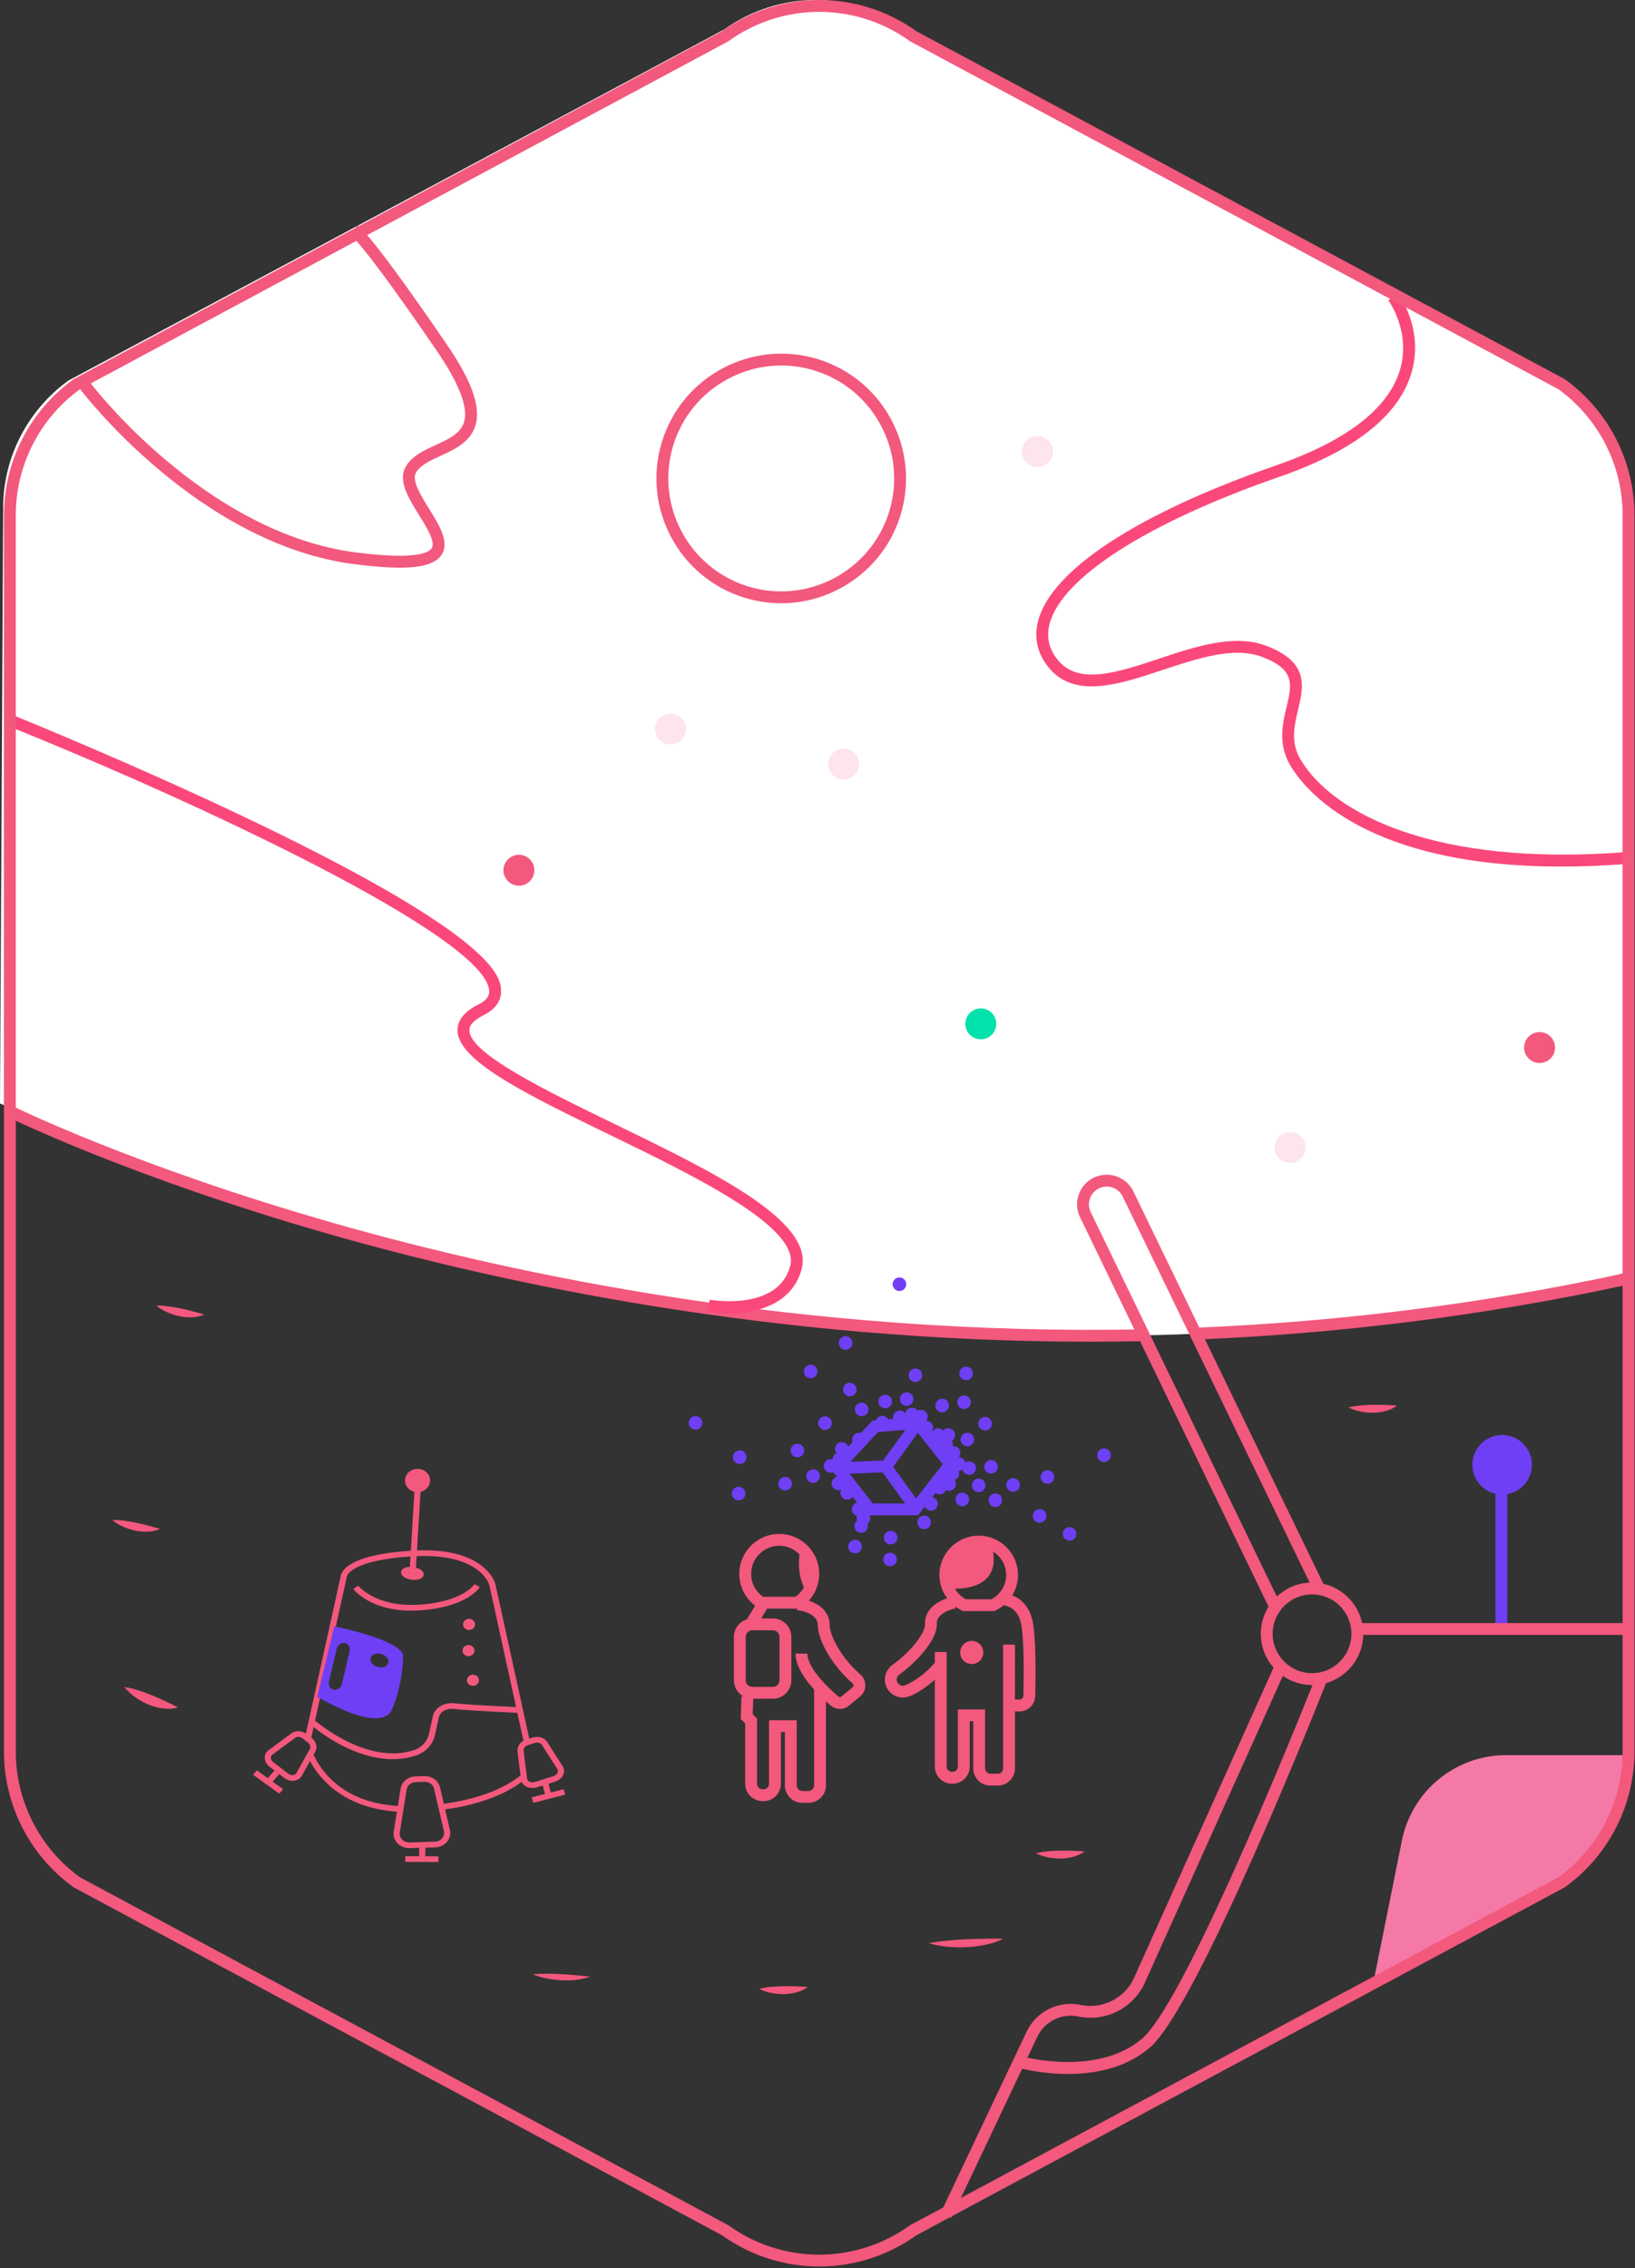 <svg id="e3rsprt12s9j1" xmlns="http://www.w3.org/2000/svg" xmlns:xlink="http://www.w3.org/1999/xlink" viewBox="0 0 377 523" shape-rendering="geometricPrecision" text-rendering="geometricPrecision"><rect x="0" y="0" width="377" height="523" fill="#333333" stroke="none"/><style><![CDATA[#e3rsprt12s9j5 {animation: e3rsprt12s9j5_c_o 6000ms linear infinite normal forwards}@keyframes e3rsprt12s9j5_c_o { 0% {opacity: 0} 11.667% {opacity: 0} 25% {opacity: 1} 36.667% {opacity: 0} 48.333% {opacity: 0} 73.333% {opacity: 1} 100% {opacity: 0} }#e3rsprt12s9j8 {animation: e3rsprt12s9j8_c_o 6000ms linear infinite normal forwards}@keyframes e3rsprt12s9j8_c_o { 0% {opacity: 0} 18.833% {opacity: 0} 26.667% {opacity: 1} 43.333% {opacity: 0} 78.833% {opacity: 0} 90% {opacity: 1} 100% {opacity: 0} }#e3rsprt12s9j26 {animation: e3rsprt12s9j26_c_o 6000ms linear infinite normal forwards}@keyframes e3rsprt12s9j26_c_o { 0% {opacity: 0} 11.667% {opacity: 0} 25% {opacity: 1} 36.667% {opacity: 0} 48.333% {opacity: 0} 73.333% {opacity: 1} 100% {opacity: 0} }#e3rsprt12s9j28 {animation: e3rsprt12s9j28_c_o 6000ms linear infinite normal forwards}@keyframes e3rsprt12s9j28_c_o { 0% {opacity: 0} 18.833% {opacity: 0} 26.667% {opacity: 1} 43.333% {opacity: 0} 78.833% {opacity: 0} 90% {opacity: 1} 100% {opacity: 0} }#e3rsprt12s9j40_to {animation: e3rsprt12s9j40_to__to 6000ms linear infinite normal forwards}@keyframes e3rsprt12s9j40_to__to { 0% {transform: translate(181.552px,108.71px);animation-timing-function: cubic-bezier(0.42,0,1,1)} 31.667% {transform: translate(159.561px,108.71px);animation-timing-function: cubic-bezier(0.42,0,1,1)} 70% {transform: translate(195.561px,108.71px);animation-timing-function: cubic-bezier(0.42,0,1,1)} 100% {transform: translate(181.552px,108.71px)} }#e3rsprt12s9j40_tr {animation: e3rsprt12s9j40_tr__tr 6000ms linear infinite normal forwards}@keyframes e3rsprt12s9j40_tr__tr { 0% {transform: rotate(-73deg);animation-timing-function: cubic-bezier(0.42,0,1,1)} 31.667% {transform: rotate(-78deg);animation-timing-function: cubic-bezier(0.42,0,1,1)} 70% {transform: rotate(-72deg);animation-timing-function: cubic-bezier(0.42,0,1,1)} 100% {transform: rotate(-73deg)} }#e3rsprt12s9j42 {animation: e3rsprt12s9j42_s_do 6000ms linear infinite normal forwards}@keyframes e3rsprt12s9j42_s_do { 0% {stroke-dashoffset: 137} 20% {stroke-dashoffset: 0} 36.667% {stroke-dashoffset: 0} 51.667% {stroke-dashoffset: 137} 63.333% {stroke-dashoffset: 137} 73.333% {stroke-dashoffset: 0} 86.667% {stroke-dashoffset: 0} 100% {stroke-dashoffset: 137} }#e3rsprt12s9j54_to {animation: e3rsprt12s9j54_to__to 6000ms linear infinite normal forwards}@keyframes e3rsprt12s9j54_to__to { 0% {transform: translate(221.405px,382.922px)} 46.667% {transform: translate(215.374px,382.922px)} 100% {transform: translate(221.405px,382.922px)} }#e3rsprt12s9j63 {animation: e3rsprt12s9j63_c_o 6000ms linear infinite normal forwards}@keyframes e3rsprt12s9j63_c_o { 0% {opacity: 0;animation-timing-function: cubic-bezier(0.42,0,1,1)} 25% {opacity: 1;animation-timing-function: cubic-bezier(0.42,0,1,1)} 58.333% {opacity: 0;animation-timing-function: cubic-bezier(0.42,0,1,1)} 83.333% {opacity: 1;animation-timing-function: cubic-bezier(0.42,0,1,1)} 100% {opacity: 0} }#e3rsprt12s9j64 {animation: e3rsprt12s9j64_c_o 6000ms linear infinite normal forwards}@keyframes e3rsprt12s9j64_c_o { 0% {opacity: 1;animation-timing-function: cubic-bezier(0.42,0,1,1)} 25% {opacity: 0;animation-timing-function: cubic-bezier(0.42,0,1,1)} 58.333% {opacity: 1;animation-timing-function: cubic-bezier(0.42,0,1,1)} 83.333% {opacity: 0;animation-timing-function: cubic-bezier(0.42,0,1,1)} 100% {opacity: 1} }#e3rsprt12s9j65 {animation: e3rsprt12s9j65_c_o 6000ms linear infinite normal forwards}@keyframes e3rsprt12s9j65_c_o { 0% {opacity: 0;animation-timing-function: cubic-bezier(0.42,0,1,1)} 25% {opacity: 1;animation-timing-function: cubic-bezier(0.42,0,1,1)} 58.333% {opacity: 0;animation-timing-function: cubic-bezier(0.42,0,1,1)} 83.333% {opacity: 1;animation-timing-function: cubic-bezier(0.42,0,1,1)} 100% {opacity: 0} }#e3rsprt12s9j66 {animation: e3rsprt12s9j66_c_o 6000ms linear infinite normal forwards}@keyframes e3rsprt12s9j66_c_o { 0% {opacity: 1;animation-timing-function: cubic-bezier(0.42,0,1,1)} 25% {opacity: 0;animation-timing-function: cubic-bezier(0.42,0,1,1)} 58.333% {opacity: 1;animation-timing-function: cubic-bezier(0.42,0,1,1)} 83.333% {opacity: 0;animation-timing-function: cubic-bezier(0.42,0,1,1)} 100% {opacity: 1} }#e3rsprt12s9j67 {animation: e3rsprt12s9j67_c_o 6000ms linear infinite normal forwards}@keyframes e3rsprt12s9j67_c_o { 0% {opacity: 0;animation-timing-function: cubic-bezier(0.42,0,1,1)} 25% {opacity: 1;animation-timing-function: cubic-bezier(0.42,0,1,1)} 58.333% {opacity: 0;animation-timing-function: cubic-bezier(0.42,0,1,1)} 83.333% {opacity: 1;animation-timing-function: cubic-bezier(0.42,0,1,1)} 100% {opacity: 0} }#e3rsprt12s9j68 {animation: e3rsprt12s9j68_c_o 6000ms linear infinite normal forwards}@keyframes e3rsprt12s9j68_c_o { 0% {opacity: 1;animation-timing-function: cubic-bezier(0.42,0,1,1)} 25% {opacity: 0;animation-timing-function: cubic-bezier(0.42,0,1,1)} 58.333% {opacity: 1;animation-timing-function: cubic-bezier(0.42,0,1,1)} 83.333% {opacity: 0;animation-timing-function: cubic-bezier(0.42,0,1,1)} 100% {opacity: 1} }#e3rsprt12s9j69 {animation: e3rsprt12s9j69_c_o 6000ms linear infinite normal forwards}@keyframes e3rsprt12s9j69_c_o { 0% {opacity: 0;animation-timing-function: cubic-bezier(0.42,0,1,1)} 25% {opacity: 1;animation-timing-function: cubic-bezier(0.42,0,1,1)} 58.333% {opacity: 0;animation-timing-function: cubic-bezier(0.42,0,1,1)} 83.333% {opacity: 1;animation-timing-function: cubic-bezier(0.42,0,1,1)} 100% {opacity: 0} }#e3rsprt12s9j70 {animation: e3rsprt12s9j70_c_o 6000ms linear infinite normal forwards}@keyframes e3rsprt12s9j70_c_o { 0% {opacity: 1;animation-timing-function: cubic-bezier(0.42,0,1,1)} 25% {opacity: 0;animation-timing-function: cubic-bezier(0.42,0,1,1)} 58.333% {opacity: 1;animation-timing-function: cubic-bezier(0.42,0,1,1)} 83.333% {opacity: 0;animation-timing-function: cubic-bezier(0.42,0,1,1)} 100% {opacity: 1} }#e3rsprt12s9j71 {animation: e3rsprt12s9j71_c_o 6000ms linear infinite normal forwards}@keyframes e3rsprt12s9j71_c_o { 0% {opacity: 0;animation-timing-function: cubic-bezier(0.42,0,1,1)} 25% {opacity: 1;animation-timing-function: cubic-bezier(0.42,0,1,1)} 58.333% {opacity: 0;animation-timing-function: cubic-bezier(0.42,0,1,1)} 83.333% {opacity: 1;animation-timing-function: cubic-bezier(0.42,0,1,1)} 100% {opacity: 0} }#e3rsprt12s9j72 {animation: e3rsprt12s9j72_c_o 6000ms linear infinite normal forwards}@keyframes e3rsprt12s9j72_c_o { 0% {opacity: 1;animation-timing-function: cubic-bezier(0.42,0,1,1)} 25% {opacity: 0;animation-timing-function: cubic-bezier(0.42,0,1,1)} 58.333% {opacity: 1;animation-timing-function: cubic-bezier(0.42,0,1,1)} 83.333% {opacity: 0;animation-timing-function: cubic-bezier(0.42,0,1,1)} 100% {opacity: 1} }#e3rsprt12s9j73 {animation: e3rsprt12s9j73_c_o 6000ms linear infinite normal forwards}@keyframes e3rsprt12s9j73_c_o { 0% {opacity: 0;animation-timing-function: cubic-bezier(0.42,0,1,1)} 25% {opacity: 1;animation-timing-function: cubic-bezier(0.42,0,1,1)} 58.333% {opacity: 0;animation-timing-function: cubic-bezier(0.42,0,1,1)} 83.333% {opacity: 1;animation-timing-function: cubic-bezier(0.42,0,1,1)} 100% {opacity: 0} }#e3rsprt12s9j74 {animation: e3rsprt12s9j74_c_o 6000ms linear infinite normal forwards}@keyframes e3rsprt12s9j74_c_o { 0% {opacity: 1;animation-timing-function: cubic-bezier(0.42,0,1,1)} 25% {opacity: 0;animation-timing-function: cubic-bezier(0.42,0,1,1)} 58.333% {opacity: 1;animation-timing-function: cubic-bezier(0.42,0,1,1)} 83.333% {opacity: 0;animation-timing-function: cubic-bezier(0.42,0,1,1)} 100% {opacity: 1} }#e3rsprt12s9j75 {animation: e3rsprt12s9j75_c_o 6000ms linear infinite normal forwards}@keyframes e3rsprt12s9j75_c_o { 0% {opacity: 1;animation-timing-function: cubic-bezier(0.42,0,1,1)} 25% {opacity: 0;animation-timing-function: cubic-bezier(0.42,0,1,1)} 58.333% {opacity: 1;animation-timing-function: cubic-bezier(0.42,0,1,1)} 83.333% {opacity: 0;animation-timing-function: cubic-bezier(0.42,0,1,1)} 100% {opacity: 1} }#e3rsprt12s9j92_to {animation: e3rsprt12s9j92_to__to 6000ms linear infinite normal forwards}@keyframes e3rsprt12s9j92_to__to { 0% {transform: translate(207.471px,327.859px)} 33.333% {transform: translate(207.471px,324.299px)} 66.667% {transform: translate(207.471px,329.299px)} 100% {transform: translate(207.471px,327.859px)} }#e3rsprt12s9j151_tr {animation: e3rsprt12s9j151_tr__tr 6000ms linear infinite normal forwards}@keyframes e3rsprt12s9j151_tr__tr { 0% {transform: translate(206.033px,338.053px) rotate(0deg)} 100% {transform: translate(206.033px,338.053px) rotate(360deg)} }]]></style><g id="e3rsprt12s9j2" style="mix-blend-mode:multiply"><path id="e3rsprt12s9j3" d="M7.371,257.756C26.166,266.209,75.734,287.159,145.663,299.012C153.126,300.298,179.384,304.525,214.118,306.638C227.57,307.465,249.774,308.751,277.506,307.465C302.474,306.362,336.103,302.963,375.352,293.407L375.444,116.991C375.444,105.413,369.824,94.479,360.426,87.772L209.327,6.914L209.235,6.822C196.613,-2.274,179.66,-2.274,166.946,6.822L166.762,6.914L15.755,87.772C6.357,94.571,0.737,105.505,0.737,116.991C0.461,162.84,0.276,208.598,0,254.448C1.843,255.183,4.33,256.378,7.371,257.756Z" fill="rgb(255,255,255)" stroke="none" stroke-width="1"/></g><g id="e3rsprt12s9j4"><path id="e3rsprt12s9j5" d="M352.553,364.987C341.052,364.987,331.695,355.631,331.695,344.131C331.695,332.63,341.052,323.273,352.553,323.273C364.053,323.273,373.41,332.63,373.41,344.131C373.41,355.631,364.053,364.987,352.553,364.987ZM352.553,327.233C343.235,327.233,335.655,334.813,335.655,344.131C335.655,353.447,343.235,361.028,352.553,361.028C361.87,361.028,369.45,353.447,369.45,344.131C369.45,334.813,361.87,327.233,352.553,327.233Z" transform="matrix(1 0 0 1 -6.83 -6.925)" opacity="0" fill="rgb(204,187,251)" stroke="none" stroke-width="0"/><path id="e3rsprt12s9j6" d="M346.362,344.631C350.156,344.631,353.232,341.556,353.232,337.762C353.232,333.968,350.156,330.892,346.362,330.892C342.568,330.892,339.493,333.968,339.493,337.762C339.493,341.556,342.568,344.631,346.362,344.631Z" fill="rgb(111,63,245)" stroke="none" stroke-width="1"/><path id="e3rsprt12s9j7" d="M347.549,341.377L344.815,341.377L344.815,375.989L347.549,375.989L347.549,341.377Z" fill="rgb(111,63,245)" stroke="none" stroke-width="1"/><path id="e3rsprt12s9j8" d="M346.095,352.072C338.155,352.072,331.695,345.613,331.695,337.673C331.695,329.733,338.155,323.273,346.095,323.273C354.035,323.273,360.495,329.733,360.495,337.673C360.495,345.613,354.035,352.072,346.095,352.072ZM346.095,326.007C339.662,326.007,334.429,331.24,334.429,337.673C334.429,344.105,339.662,349.339,346.095,349.339C352.528,349.339,357.761,344.105,357.761,337.673C357.761,331.24,352.528,326.007,346.095,326.007Z" opacity="0" fill="rgb(111,63,245)" stroke="none" stroke-width="1"/></g><path id="e3rsprt12s9j9" d="M316.33,458.86L323.255,424.398C325.555,412.95,335.612,404.713,347.29,404.713L375.032,404.713L372.556,417.294L367.034,426.359L359.844,433.34" fill="rgb(245,121,166)" stroke="none" stroke-width="1"/><path id="e3rsprt12s9j10" d="M292.85,371.193L249.036,280.685C248.24,279.038,248.133,277.18,248.736,275.455C249.337,273.734,250.573,272.35,252.215,271.559C253.14,271.107,254.142,270.877,255.187,270.877C257.798,270.877,260.213,272.389,261.339,274.731L305.444,365.828L302.983,367.019L258.877,275.919C258.192,274.494,256.778,273.61,255.187,273.61C254.561,273.61,253.963,273.748,253.408,274.018C252.417,274.496,251.677,275.325,251.317,276.356C250.955,277.392,251.019,278.506,251.497,279.495L295.31,370.001L292.85,371.193Z" fill="rgb(243,88,125)" stroke="none" stroke-width="1"/><path id="e3rsprt12s9j11" d="M302.533,388.546C296.019,388.546,290.719,383.247,290.719,376.732C290.719,370.217,296.019,364.917,302.533,364.917C309.048,364.917,314.348,370.217,314.348,376.732C314.348,383.247,309.048,388.546,302.533,388.546ZM302.533,367.651C297.526,367.651,293.453,371.725,293.453,376.732C293.453,381.739,297.526,385.813,302.533,385.813C307.54,385.813,311.614,381.739,311.614,376.732C311.614,371.725,307.54,367.651,302.533,367.651Z" fill="rgb(243,88,125)" stroke="none" stroke-width="1"/><path id="e3rsprt12s9j12" d="M375.661,374.259L313.474,374.259L313.474,376.993L375.661,376.993L375.661,374.259Z" fill="rgb(243,88,125)" stroke="none" stroke-width="1"/><path id="e3rsprt12s9j13" d="M219.409,511.366L216.939,510.195L236.701,468.518C238.946,463.785,244.094,461.232,249.218,462.312C254.236,463.371,259.399,460.738,261.494,456.056L293.985,383.809L296.479,384.93L263.989,457.174C261.373,463.021,254.923,466.307,248.655,464.987C244.773,464.17,240.872,466.103,239.172,469.689L219.409,511.366Z" fill="rgb(243,88,125)" stroke="none" stroke-width="1"/><g id="e3rsprt12s9j14"><path id="e3rsprt12s9j15" d="M68.828,410.271C68.581,410.421,68.3,410.529,67.992,410.587C67.163,410.746,66.247,410.517,65.54,409.976L62.157,407.387C61.45,406.846,61.033,406.053,61.04,405.267C61.047,404.592,61.353,403.998,61.902,403.593L67.228,399.664C68.174,398.963,69.628,399.04,70.68,399.845L71.857,400.746C72.908,401.551,73.269,402.861,72.713,403.861L72.713,403.861L69.593,409.479C69.411,409.807,69.149,410.075,68.828,410.271ZM68.173,400.653C68.151,400.667,68.129,400.681,68.109,400.696L62.782,404.625C62.517,404.821,62.459,405.089,62.457,405.279C62.453,405.671,62.678,406.079,63.058,406.37L66.44,408.959C66.82,409.249,67.293,409.375,67.707,409.297C67.907,409.258,68.178,409.154,68.334,408.874L71.454,403.257L71.454,403.257C71.701,402.812,71.487,402.17,70.957,401.764L69.78,400.863C69.275,400.476,68.6,400.393,68.173,400.653Z" fill="rgb(243,88,125)" stroke="none" stroke-width="1"/><path id="e3rsprt12s9j16" d="M128.76,410.489C128.535,410.626,128.288,410.738,128.025,410.82L123.785,412.146C122.908,412.42,121.952,412.328,121.227,411.899C120.598,411.528,120.207,410.958,120.125,410.293L119.322,403.813C119.18,402.668,120.03,401.54,121.342,401.129L122.818,400.668C124.13,400.258,125.54,400.68,126.171,401.672L129.739,407.287C130.105,407.864,130.164,408.538,129.904,409.187C129.694,409.711,129.287,410.168,128.76,410.489ZM121.385,402.563C120.946,402.83,120.679,403.255,120.73,403.662L121.533,410.142C121.574,410.478,121.802,410.678,121.986,410.787C122.354,411.004,122.858,411.045,123.333,410.897L127.574,409.571C128.05,409.422,128.424,409.107,128.576,408.727C128.652,408.537,128.704,408.249,128.519,407.958L124.951,402.343C124.663,401.89,123.94,401.708,123.269,401.917L121.794,402.378C121.646,402.425,121.509,402.487,121.385,402.563Z" fill="rgb(243,88,125)" stroke="none" stroke-width="1"/><path id="e3rsprt12s9j17" d="M102.195,425.444C101.652,425.775,101.015,425.965,100.349,425.985L94.445,426.162C93.379,426.194,92.362,425.788,91.653,425.048C90.945,424.307,90.628,423.321,90.785,422.341L92.37,412.452C92.625,410.859,94.066,409.664,95.798,409.613L97.852,409.551C99.583,409.499,101.105,410.604,101.47,412.179L103.736,421.952C103.961,422.921,103.713,423.925,103.057,424.706C102.812,424.998,102.52,425.246,102.195,425.444ZM94.727,411.257C94.224,411.563,93.865,412.06,93.771,412.646L92.187,422.535C92.092,423.127,92.283,423.724,92.711,424.171C93.14,424.619,93.755,424.864,94.399,424.845L100.303,424.668C100.947,424.648,101.544,424.367,101.94,423.895C102.337,423.422,102.487,422.816,102.351,422.23L100.084,412.457C99.864,411.505,98.944,410.837,97.897,410.868L95.844,410.93C95.434,410.942,95.051,411.06,94.727,411.257Z" fill="rgb(243,88,125)" stroke="none" stroke-width="1"/><path id="e3rsprt12s9j18" d="M118.452,412.121C115.1,414.162,109.939,416.271,102.207,417.271L102.012,415.966C111.814,414.698,117.288,411.626,120.153,409.273L121.091,410.26C120.373,410.85,119.502,411.482,118.452,412.121Z" fill="rgb(243,88,125)" stroke="none" stroke-width="1"/><path id="e3rsprt12s9j19" d="M92.433,417.794C77.898,417.181,72.484,408.483,70.831,404.772L72.139,404.268C74.064,408.589,79.269,415.92,92.497,416.478L92.433,417.794Z" fill="rgb(243,88,125)" stroke="none" stroke-width="1"/><path id="e3rsprt12s9j20" d="M122.279,402.006L120.891,402.269L112.848,365.566C112.77,365.28,110.617,357.973,95.248,358.87C80.413,359.736,79.95,363.6,79.947,363.639L79.933,363.753L71.736,400.859L70.348,400.594L78.533,363.541C78.587,362.73,79.617,358.462,95.159,357.555C111.795,356.584,114.139,364.925,114.231,365.28L122.279,402.006Z" fill="rgb(243,88,125)" stroke="none" stroke-width="1"/><path id="e3rsprt12s9j21" d="M77.089,374.998L73.174,391.249C73.174,391.249,87.857,400.181,90.422,394.098C92.99,388.018,92.93,382.127,92.93,382.127C92.93,382.127,94.712,378.852,77.089,374.998ZM80.607,380.821L78.829,388.288C78.61,389.204,77.772,389.809,76.953,389.641C76.598,389.568,76.306,389.363,76.107,389.08C75.843,388.705,75.741,388.2,75.865,387.678L77.642,380.211C77.862,379.295,78.7,378.69,79.519,378.858C79.874,378.93,80.162,379.139,80.361,379.422C80.623,379.793,80.727,380.302,80.607,380.821ZM89.496,383.567C89.175,384.372,88.028,384.714,86.925,384.335C85.825,383.96,85.187,383.004,85.503,382.203C85.823,381.398,86.972,381.056,88.074,381.435C89.173,381.811,89.812,382.766,89.496,383.567Z" fill="rgb(111,63,245)" stroke="none" stroke-width="1"/><path id="e3rsprt12s9j22" d="M107.912,368.346C105.805,369.629,102.255,371.013,96.521,371.347C85.847,371.97,81.634,366.635,81.46,366.408L82.614,365.643L82.037,366.025L82.612,365.641C82.651,365.691,86.59,370.607,96.432,370.032C106.753,369.43,109.388,365.335,109.414,365.294L110.644,365.949C110.586,366.042,109.875,367.151,107.912,368.346Z" fill="rgb(243,88,125)" stroke="none" stroke-width="1"/><path id="e3rsprt12s9j23" d="M119.25,394.956C119.151,394.952,109.278,394.534,104.783,394.079C101.942,393.792,101.306,395.599,101.243,395.806L100.271,400.145C99.79,402.292,98.126,404.074,95.931,404.796C84.267,408.631,72.242,398.197,71.736,397.751L72.71,396.794C72.828,396.898,84.617,407.118,95.459,403.554C97.191,402.985,98.503,401.575,98.884,399.876L99.867,395.497C100.182,394.385,101.635,392.435,104.936,392.769C109.387,393.22,119.215,393.636,119.314,393.64L119.25,394.956Z" fill="rgb(243,88,125)" stroke="none" stroke-width="1"/><path id="e3rsprt12s9j24" d="M96.285,344.085C97.884,344.085,99.18,342.879,99.18,341.392C99.18,339.904,97.884,338.699,96.285,338.699C94.686,338.699,93.389,339.904,93.389,341.392C93.389,342.879,94.686,344.085,96.285,344.085Z" fill="rgb(243,88,125)" stroke="none" stroke-width="1"/><path id="e3rsprt12s9j25" d="M95.807,363.175L94.393,363.101L95.595,343.262L97.009,343.336L95.807,363.175Z" fill="rgb(243,88,125)" stroke="none" stroke-width="1"/><path id="e3rsprt12s9j26" d="M108.844,357.086C101.951,361.283,92.672,359.482,88.159,353.071C83.646,346.661,85.582,338.031,92.475,333.833C99.367,329.636,108.646,331.438,113.159,337.848C117.673,344.258,115.737,352.889,108.844,357.086ZM93.573,335.393C87.604,339.028,85.928,346.5,89.836,352.05C93.743,357.602,101.778,359.161,107.745,355.526C113.714,351.892,115.39,344.42,111.483,338.869C107.576,333.317,99.541,331.759,93.573,335.393Z" transform="matrix(1 0 0 1 -4 -4)" opacity="0" fill="rgb(242,188,201)" stroke="none" stroke-width="1"/><path id="e3rsprt12s9j27" d="M97.103,363.956C96.593,364.267,95.789,364.384,94.846,364.249C93.322,364.029,92.357,363.282,92.498,362.433C92.639,361.582,93.803,361.142,95.326,361.361C95.927,361.447,96.487,361.633,96.9,361.884C97.471,362.23,97.753,362.701,97.673,363.177C97.619,363.501,97.417,363.765,97.103,363.956ZM94.125,362.666C94.32,362.769,94.63,362.884,95.062,362.946C95.495,363.008,95.828,362.985,96.047,362.943C95.852,362.84,95.542,362.725,95.109,362.663C94.677,362.601,94.344,362.624,94.125,362.666Z" fill="rgb(243,88,125)" stroke="none" stroke-width="1"/><path id="e3rsprt12s9j28" d="M102.073,349.613C97.199,352.581,90.637,351.307,87.446,346.774C84.254,342.241,85.624,336.138,90.498,333.17C95.371,330.202,101.933,331.476,105.124,336.009C108.316,340.542,106.947,346.645,102.073,349.613ZM91.274,334.273C87.053,336.843,85.868,342.127,88.631,346.052C91.394,349.978,97.076,351.08,101.296,348.51C105.517,345.94,106.702,340.656,103.939,336.731C101.176,332.805,95.494,331.703,91.274,334.273Z" opacity="0" fill="rgb(243,88,125)" stroke="none" stroke-width="1"/><path id="e3rsprt12s9j29" d="M109.048,388.739C109.814,388.739,110.434,388.161,110.434,387.449C110.434,386.737,109.814,386.16,109.048,386.16C108.283,386.16,107.662,386.737,107.662,387.449C107.662,388.161,108.283,388.739,109.048,388.739Z" fill="rgb(243,88,125)" stroke="none" stroke-width="1"/><path id="e3rsprt12s9j30" d="M108.024,381.897C108.79,381.897,109.41,381.32,109.41,380.608C109.41,379.896,108.79,379.319,108.024,379.319C107.259,379.319,106.638,379.896,106.638,380.608C106.638,381.32,107.259,381.897,108.024,381.897Z" fill="rgb(243,88,125)" stroke="none" stroke-width="1"/><path id="e3rsprt12s9j31" d="M108.155,375.859C108.92,375.859,109.541,375.282,109.541,374.57C109.541,373.858,108.92,373.281,108.155,373.281C107.389,373.281,106.769,373.858,106.769,374.57C106.769,375.282,107.389,375.859,108.155,375.859Z" fill="rgb(243,88,125)" stroke="none" stroke-width="1"/><path id="e3rsprt12s9j32" d="M98.043,428.176L96.627,428.139L96.7,425.732L98.116,425.769L98.043,428.176Z" fill="rgb(243,88,125)" stroke="none" stroke-width="1"/><path id="e3rsprt12s9j33" d="M93.449,428.017L93.445,429.335L101.083,429.358L101.087,428.04L93.449,428.017Z" fill="rgb(243,88,125)" stroke="none" stroke-width="1"/><path id="e3rsprt12s9j34" d="M127.051,413.455L125.676,413.773L125.052,411.436L126.427,411.118L127.051,413.455Z" fill="rgb(243,88,125)" stroke="none" stroke-width="1"/><path id="e3rsprt12s9j35" d="M130.32,413.836L122.955,415.718L122.58,414.447L129.945,412.565L130.32,413.836Z" fill="rgb(243,88,125)" stroke="none" stroke-width="1"/><path id="e3rsprt12s9j36" d="M62.769,410.941L61.671,410.108L63.309,408.242L64.406,409.076L62.769,410.941Z" fill="rgb(243,88,125)" stroke="none" stroke-width="1"/><path id="e3rsprt12s9j37" d="M64.401,413.602L58.366,409.249L59.235,408.208L65.27,412.561L64.401,413.602Z" fill="rgb(243,88,125)" stroke="none" stroke-width="1"/></g><path id="e3rsprt12s9j38" d="M275.3,308.906L275.19,306.174C308.634,304.837,341.9,300.642,374.062,293.707L374.639,296.38C342.322,303.348,308.9,307.562,275.3,308.906Z" fill="rgb(243,88,125)" stroke="none" stroke-width="1"/><path id="e3rsprt12s9j39" d="M251.379,309.384C178.419,309.384,116.175,296.096,75.966,284.591C29.916,271.414,1.997,257.653,1.72,257.515L2.937,255.067C3.212,255.204,30.959,268.875,76.791,281.984C119.078,294.078,185.836,308.142,263.803,306.521L263.86,309.254C259.667,309.342,255.505,309.384,251.379,309.384Z" fill="rgb(243,88,125)" stroke="none" stroke-width="1"/><g id="e3rsprt12s9j40_to" transform="translate(181.552,108.71)"><g id="e3rsprt12s9j40_tr" transform="rotate(-73)"><g id="e3rsprt12s9j40" transform="translate(-181.552,-108.71)"><path id="e3rsprt12s9j41" d="M179.593,136.608C163.725,136.608,150.815,123.698,150.815,107.83C150.815,91.961,163.725,79.051,179.593,79.051C195.462,79.051,208.371,91.961,208.371,107.83C208.371,123.698,195.462,136.608,179.593,136.608ZM179.593,81.785C165.232,81.785,153.549,93.469,153.549,107.83C153.549,122.191,165.232,133.874,179.593,133.874C193.954,133.874,205.638,122.191,205.638,107.83C205.638,93.469,193.954,81.785,179.593,81.785Z" fill="rgb(243,88,125)" stroke="none" stroke-width="1"/><path id="e3rsprt12s9j42" d="M33.819,-26.899C18.048,-51.401,14.8,-26.019,30.113,1.616C45.426,29.25,86.634,59.591,68.725,14.103" transform="matrix(1 0 0 1 136.649 106.214)" fill="none" stroke="rgb(243,88,125)" stroke-width="3" stroke-linecap="round" stroke-linejoin="round" stroke-dashoffset="137" stroke-dasharray="137"/></g></g></g><g id="e3rsprt12s9j43"><path id="e3rsprt12s9j44" d="M92.146,130.898C89.416,130.898,86.083,130.644,82.068,130.146C45.648,125.627,18.678,89.999,18.41,89.64L20.601,88.004C20.862,88.355,47.156,123.06,82.404,127.433C95.696,129.085,98.847,127.506,99.543,126.418C100.472,124.967,98.435,121.687,96.637,118.794C94.242,114.938,91.764,110.95,93.472,107.763C94.846,105.199,97.68,103.898,100.422,102.639C103.435,101.256,106.281,99.95,107.044,97.194C107.967,93.862,105.831,88.366,100.695,80.859C84.397,57.04,81.043,54.303,80.908,54.199L82.441,51.936C82.966,52.271,86.425,55.163,102.951,79.315C108.722,87.749,110.859,93.662,109.679,97.924C108.576,101.905,104.85,103.615,101.563,105.124C99.124,106.243,96.821,107.3,95.881,109.055C94.92,110.849,97.066,114.304,98.96,117.352C101.292,121.106,103.703,124.988,101.845,127.892C100.549,129.918,97.513,130.898,92.146,130.898Z" fill="rgb(243,88,125)" stroke="none" stroke-width="1"/><path id="e3rsprt12s9j45" d="M360.003,199.822C315.277,199.823,301.056,182.405,297.577,176.607C294.602,171.648,295.741,166.862,296.656,163.015C297.886,157.847,298.698,154.433,291.111,151.505C284.601,148.993,276.159,151.8,267.995,154.515C258.24,157.759,248.153,161.114,242.141,154.311C239.269,151.06,238.311,147.205,239.371,143.162C242.451,131.419,262.387,118.377,294.066,107.382C310.338,101.735,319.99,94.363,322.753,85.471C325.491,76.662,320.202,69.327,320.148,69.254L322.346,67.627C322.599,67.968,328.506,76.095,325.377,86.24C322.358,96.027,312.125,104.009,294.962,109.965C264.612,120.499,244.818,133.168,242.015,143.856C241.185,147.02,241.917,149.929,244.19,152.501C249.005,157.95,257.811,155.021,267.133,151.921C275.755,149.054,284.671,146.09,292.095,148.954C301.91,152.743,300.591,158.287,299.315,163.648C298.433,167.36,297.52,171.197,299.922,175.201C307.409,187.68,330.961,199.832,374.611,196.51L374.818,199.236C369.543,199.637,364.609,199.822,360.003,199.822Z" fill="rgb(251,72,122)" stroke="none" stroke-width="1"/><path id="e3rsprt12s9j46" d="M168.121,302.825C166.266,302.825,164.546,302.65,163.142,302.39L163.638,299.702C163.795,299.731,179.427,302.47,182.213,291.885C184.546,283.018,160.173,271.184,140.588,261.675C121.776,252.542,105.529,244.653,105.487,237.576C105.474,235.238,107.099,233.235,110.319,231.626C112.606,230.482,112.828,229.31,112.797,228.529C112.293,216.187,45.845,185.077,1.304,167.178L2.324,164.641C2.603,164.753,30.592,176.026,58.309,189.319C115.043,216.531,115.408,225.478,115.528,228.418C115.595,230.054,114.958,232.363,111.542,234.071C109.331,235.176,108.214,236.35,108.221,237.56C108.253,242.937,126.066,251.585,141.782,259.216C164.387,270.191,187.762,281.54,184.857,292.581C182.723,300.69,174.597,302.825,168.121,302.825Z" fill="rgb(251,72,122)" stroke="none" stroke-width="1"/></g><g id="e3rsprt12s9j47"><path id="e3rsprt12s9j48" d="M184.226,370.927L175.134,370.927L174.801,370.719C172.087,369.02,170.468,366.102,170.468,362.914C170.468,357.835,174.6,353.703,179.68,353.703C184.759,353.703,188.892,357.835,188.892,362.914C188.892,366.102,187.272,369.02,184.559,370.719L184.226,370.927ZM175.939,368.194L183.421,368.194C185.142,366.976,186.158,365.03,186.158,362.914C186.158,359.343,183.252,356.437,179.68,356.437C176.108,356.437,173.202,359.343,173.202,362.914C173.202,365.03,174.218,366.976,175.939,368.194Z" fill="rgb(243,88,125)" stroke="none" stroke-width="1"/><path id="e3rsprt12s9j49" d="M178.209,391.708L173.484,391.708C171.132,391.708,169.219,389.795,169.219,387.444L169.219,377.459C169.219,375.108,171.132,373.195,173.484,373.195L178.209,373.195C180.56,373.195,182.473,375.108,182.473,377.459L182.473,387.444C182.473,389.795,180.56,391.708,178.209,391.708ZM173.484,375.929C172.64,375.929,171.953,376.616,171.953,377.459L171.953,387.444C171.953,388.288,172.64,388.974,173.484,388.974L178.209,388.974C179.052,388.974,179.739,388.288,179.739,387.444L179.739,377.459C179.739,376.616,179.052,375.929,178.209,375.929L173.484,375.929Z" fill="rgb(243,88,125)" stroke="none" stroke-width="1"/><path id="e3rsprt12s9j50" d="M174.942,368.867L172.267,373.324L174.611,374.731L177.286,370.274L174.942,368.867Z" fill="rgb(243,88,125)" stroke="none" stroke-width="1"/><path id="e3rsprt12s9j51" d="M193.667,394.051C192.904,394.051,192.143,393.788,191.526,393.26C188.478,390.658,183.378,385.642,183.453,381.284L186.187,381.332C186.146,383.661,188.806,387.343,193.301,391.181C193.509,391.36,193.818,391.361,194.034,391.183L196.596,389.063C196.763,388.926,196.799,388.756,196.8,388.639C196.801,388.535,196.775,388.338,196.585,388.175C192.765,384.881,188.655,379.032,188.565,374.68C188.503,371.703,183.811,371.294,183.764,371.29L183.971,368.564C186.465,368.75,191.207,370.256,191.298,374.623C191.361,377.646,194.534,382.797,198.37,386.104C199.12,386.75,199.544,387.684,199.534,388.666C199.524,389.637,199.089,390.55,198.339,391.17L195.776,393.29C195.162,393.798,194.414,394.051,193.667,394.051Z" fill="rgb(243,88,125)" stroke="none" stroke-width="1"/><path id="e3rsprt12s9j52" d="M186.432,415.711L184.995,415.711C182.779,415.711,180.976,413.908,180.976,411.692L180.976,399.41L180.062,399.41L180.062,411.305C180.062,413.521,178.259,415.324,176.043,415.324L175.849,415.324C173.633,415.324,171.83,413.521,171.83,411.305L171.83,397.421L170.788,396.379L170.974,391.142L173.707,391.239L173.562,395.287L174.564,396.289L174.564,411.305C174.564,412.014,175.141,412.591,175.849,412.591L176.043,412.591C176.752,412.591,177.328,412.014,177.328,411.305L177.328,396.676L183.71,396.676L183.71,411.692C183.71,412.401,184.286,412.977,184.995,412.977L186.432,412.977C187.141,412.977,187.717,412.401,187.717,411.692L187.717,389.082L190.451,389.082L190.451,411.692C190.451,413.908,188.648,415.711,186.432,415.711Z" fill="rgb(243,88,125)" stroke="none" stroke-width="1"/><path id="e3rsprt12s9j53" d="M184.483,357.55C184.515,357.646,183.204,363.239,186.177,367.362C186.177,367.362,187.583,362.28,187.583,362.12C187.583,361.961,184.483,357.55,184.483,357.55Z" fill="rgb(243,88,125)" stroke="none" stroke-width="1"/></g><g id="e3rsprt12s9j54_to" transform="translate(221.405,382.922)"><g id="e3rsprt12s9j54" transform="translate(-221.405,-382.922)"><path id="e3rsprt12s9j55" d="M229.255,371.497L222.093,371.497L221.817,371.367C218.655,369.876,216.612,366.661,216.612,363.175C216.612,358.179,220.677,354.114,225.674,354.114C230.671,354.114,234.736,358.179,234.736,363.175C234.736,366.661,232.693,369.876,229.532,371.367L229.255,371.497ZM222.722,368.764L228.627,368.764C230.686,367.673,232.002,365.511,232.002,363.175C232.002,359.687,229.163,356.848,225.674,356.848C222.185,356.848,219.346,359.687,219.346,363.175C219.346,365.511,220.662,367.673,222.722,368.764Z" fill="rgb(243,88,125)" stroke="none" stroke-width="1"/><path id="e3rsprt12s9j56" d="M208.179,391.441C207.597,391.441,207.017,391.317,206.47,391.071C205.443,390.608,204.666,389.77,204.281,388.712C203.646,386.965,204.251,385,205.752,383.933C209.38,381.355,213.364,376.858,213.28,374.526C213.135,370.453,217.353,368.612,219.869,368.167L220.346,370.858L220.107,369.512L220.349,370.858C220.305,370.866,215.915,371.699,216.012,374.428C216.154,378.384,210.765,383.724,207.336,386.161C206.834,386.518,206.634,387.183,206.85,387.777C206.981,388.137,207.245,388.421,207.593,388.578C207.949,388.738,208.348,388.747,208.715,388.602C210.683,387.827,213.778,385.653,215.55,383.357L217.714,385.028C215.837,387.459,212.399,390.09,209.717,391.146C209.218,391.343,208.698,391.441,208.179,391.441Z" fill="rgb(243,88,125)" stroke="none" stroke-width="1"/><path id="e3rsprt12s9j57" d="M230.071,411.729L228.369,411.729C226.188,411.729,224.414,409.954,224.414,407.773L224.414,396.907L223.601,396.907L223.601,407.348C223.601,409.529,221.827,411.303,219.646,411.303L219.504,411.303C217.324,411.303,215.549,409.529,215.549,407.348L215.549,380.931L218.283,380.931L218.283,407.348C218.283,408.021,218.831,408.569,219.504,408.569L219.646,408.569C220.32,408.569,220.868,408.021,220.868,407.348L220.868,394.173L227.148,394.173L227.148,407.773C227.148,408.447,227.696,408.995,228.369,408.995L230.071,408.995C230.745,408.995,231.293,408.447,231.293,407.773L231.293,379.228L234.027,379.228L234.027,407.773C234.027,409.954,232.252,411.729,230.071,411.729Z" fill="rgb(243,88,125)" stroke="none" stroke-width="1"/><path id="e3rsprt12s9j58" d="M235.032,394.637L232.943,394.637L232.943,391.903L235.032,391.903C235.546,391.903,235.958,391.503,235.971,390.992C236.068,387.108,236.204,377.692,235.372,374.151C234.486,370.388,231.646,370.241,231.617,370.24L231.717,367.508C233.426,367.57,236.947,368.908,238.033,373.525C238.906,377.237,238.828,386.105,238.704,391.061C238.653,393.066,237.041,394.637,235.032,394.637Z" fill="rgb(243,88,125)" stroke="none" stroke-width="1"/><path id="e3rsprt12s9j59" d="M218.646,366.267C218.646,366.267,231.606,367.819,228.724,356.557L224.453,355.917L220.771,357.892C220.771,357.892,218.689,361.521,218.582,361.841C218.475,362.162,218.646,366.267,218.646,366.267Z" fill="rgb(243,88,125)" stroke="none" stroke-width="1"/><path id="e3rsprt12s9j60" d="M224.064,383.71C225.538,383.71,226.734,382.515,226.734,381.041C226.734,379.567,225.538,378.372,224.064,378.372C222.59,378.372,221.395,379.567,221.395,381.041C221.395,382.515,222.59,383.71,224.064,383.71Z" fill="rgb(243,88,125)" stroke="none" stroke-width="1"/></g></g><path id="e3rsprt12s9j61" d="M246.235,478.242C240.111,478.242,235.319,476.937,234.935,476.829L235.672,474.197C235.844,474.244,252.975,478.888,263.298,470.131C273.932,461.108,303.016,387.613,303.308,386.872L305.852,387.875C304.647,390.928,276.218,462.754,265.067,472.215C259.423,477.004,252.198,478.242,246.235,478.242Z" fill="rgb(243,88,125)" stroke="none" stroke-width="1"/><g id="e3rsprt12s9j62"><path id="e3rsprt12s9j63" d="M343.708,281.137C345.678,281.137,347.274,279.541,347.274,277.571C347.274,275.602,345.678,274.006,343.708,274.006C341.739,274.006,340.142,275.602,340.142,277.571C340.142,279.541,341.739,281.137,343.708,281.137Z" opacity="0" fill="rgb(243,88,125)" stroke="none" stroke-width="1"/><path id="e3rsprt12s9j64" d="M355,245.122C356.97,245.122,358.566,243.526,358.566,241.557C358.566,239.587,356.97,237.991,355,237.991C353.031,237.991,351.435,239.587,351.435,241.557C351.435,243.526,353.031,245.122,355,245.122Z" fill="rgb(243,88,125)" stroke="none" stroke-width="1"/><path id="e3rsprt12s9j65" d="M279.642,218.022C281.612,218.022,283.208,216.425,283.208,214.456C283.208,212.487,281.612,210.89,279.642,210.89C277.673,210.89,276.076,212.487,276.076,214.456C276.076,216.425,277.673,218.022,279.642,218.022Z" opacity="0" fill="rgb(243,88,125)" stroke="none" stroke-width="1"/><path id="e3rsprt12s9j66" d="M194.537,179.748C196.507,179.748,198.103,178.152,198.103,176.183C198.103,174.213,196.507,172.617,194.537,172.617C192.568,172.617,190.971,174.213,190.971,176.183C190.971,178.152,192.568,179.748,194.537,179.748Z" fill="rgb(253,228,237)" stroke="none" stroke-width="1"/><path id="e3rsprt12s9j67" d="M50.002,156.214C51.971,156.214,53.568,154.617,53.568,152.648C53.568,150.678,51.971,149.082,50.002,149.082C48.032,149.082,46.436,150.678,46.436,152.648C46.436,154.617,48.032,156.214,50.002,156.214Z" opacity="0" fill="rgb(253,228,237)" stroke="none" stroke-width="1"/><path id="e3rsprt12s9j68" d="M239.23,107.718C241.199,107.718,242.796,106.122,242.796,104.152C242.796,102.183,241.199,100.587,239.23,100.587C237.26,100.587,235.664,102.183,235.664,104.152C235.664,106.122,237.26,107.718,239.23,107.718Z" fill="rgb(253,228,237)" stroke="none" stroke-width="1"/><path id="e3rsprt12s9j69" d="M192.16,39.492C194.129,39.492,195.726,37.895,195.726,35.926C195.726,33.956,194.129,32.36,192.16,32.36C190.191,32.36,188.594,33.956,188.594,35.926C188.594,37.895,190.191,39.492,192.16,39.492Z" opacity="0" fill="rgb(243,88,125)" stroke="none" stroke-width="1"/><path id="e3rsprt12s9j70" d="M154.6,171.666C156.569,171.666,158.165,170.069,158.165,168.1C158.165,166.131,156.569,164.534,154.6,164.534C152.63,164.534,151.034,166.131,151.034,168.1C151.034,170.069,152.63,171.666,154.6,171.666Z" fill="rgb(253,228,237)" stroke="none" stroke-width="1"/><path id="e3rsprt12s9j71" d="M167.912,236.802C169.881,236.802,171.478,235.205,171.478,233.236C171.478,231.266,169.881,229.67,167.912,229.67C165.942,229.67,164.346,231.266,164.346,233.236C164.346,235.205,165.942,236.802,167.912,236.802Z" opacity="0" fill="rgb(243,88,125)" stroke="none" stroke-width="1"/><path id="e3rsprt12s9j72" d="M119.655,204.234C121.624,204.234,123.22,202.637,123.22,200.668C123.22,198.699,121.624,197.102,119.655,197.102C117.685,197.102,116.089,198.699,116.089,200.668C116.089,202.637,117.685,204.234,119.655,204.234Z" fill="rgb(243,88,125)" stroke="none" stroke-width="1"/><path id="e3rsprt12s9j73" d="M127.737,137.434C129.706,137.434,131.303,135.837,131.303,133.868C131.303,131.899,129.706,130.302,127.737,130.302C125.767,130.302,124.171,131.899,124.171,133.868C124.171,135.837,125.767,137.434,127.737,137.434Z" opacity="0" fill="rgb(2,226,172)" stroke="none" stroke-width="1"/><path id="e3rsprt12s9j74" d="M226.154,239.655C228.123,239.655,229.72,238.058,229.72,236.089C229.72,234.12,228.123,232.523,226.154,232.523C224.185,232.523,222.588,234.12,222.588,236.089C222.588,238.058,224.185,239.655,226.154,239.655Z" fill="rgb(2,226,172)" stroke="none" stroke-width="1"/><path id="e3rsprt12s9j75" d="M297.471,268.181C299.441,268.181,301.037,266.585,301.037,264.616C301.037,262.646,299.441,261.05,297.471,261.05C295.502,261.05,293.906,262.646,293.906,264.616C293.906,266.585,295.502,268.181,297.471,268.181Z" fill="rgb(253,228,237)" stroke="none" stroke-width="1"/></g><path id="e3rsprt12s9j76" d="M214.182,448.087C214.182,448.087,224.454,448.656,231.282,447.066L214.182,448.087Z" fill="rgb(243,88,125)" stroke="none" stroke-width="1"/><path id="e3rsprt12s9j77" d="M214.182,448.086C215.628,447.779,217.053,447.607,218.475,447.475C219.896,447.341,221.311,447.243,222.725,447.181C224.137,447.106,225.55,447.079,226.968,447.055C228.386,447.023,229.802,447.009,231.282,447.065C229.968,447.75,228.551,448.168,227.127,448.469C225.699,448.76,224.255,448.934,222.808,449.001C221.363,449.068,219.915,449.025,218.474,448.892C217.033,448.756,215.595,448.532,214.182,448.086Z" fill="rgb(243,88,125)" stroke="none" stroke-width="1"/><path id="e3rsprt12s9j78" d="M175.062,458.605C175.062,458.605,181.812,459.532,186.229,458.187L175.062,458.605Z" fill="rgb(243,88,125)" stroke="none" stroke-width="1"/><path id="e3rsprt12s9j79" d="M175.062,458.606C175.999,458.35,176.926,458.229,177.853,458.147C178.779,458.064,179.703,458.016,180.627,458.003C181.55,457.978,182.474,458.001,183.402,458.027C184.33,458.044,185.257,458.08,186.229,458.188C185.392,458.824,184.479,459.191,183.556,459.441C182.631,459.681,181.691,459.804,180.746,459.82C179.801,459.836,178.851,459.742,177.902,459.559C176.953,459.373,176.003,459.1,175.062,458.606Z" fill="rgb(243,88,125)" stroke="none" stroke-width="1"/><path id="e3rsprt12s9j80" d="M238.894,427.344C238.894,427.344,245.644,428.271,250.061,426.926L238.894,427.344Z" fill="rgb(243,88,125)" stroke="none" stroke-width="1"/><path id="e3rsprt12s9j81" d="M238.894,427.345C239.831,427.09,240.758,426.968,241.685,426.887C242.612,426.803,243.535,426.755,244.459,426.743C245.382,426.718,246.306,426.74,247.235,426.766C248.163,426.784,249.09,426.82,250.061,426.927C249.225,427.564,248.311,427.93,247.388,428.18C246.463,428.42,245.523,428.543,244.578,428.559C243.633,428.575,242.683,428.482,241.734,428.298C240.786,428.112,239.835,427.839,238.894,427.345Z" fill="rgb(243,88,125)" stroke="none" stroke-width="1"/><path id="e3rsprt12s9j82" d="M310.941,324.544C310.941,324.544,317.691,325.471,322.108,324.126L310.941,324.544Z" fill="rgb(243,88,125)" stroke="none" stroke-width="1"/><path id="e3rsprt12s9j83" d="M310.941,324.545C311.878,324.289,312.805,324.168,313.732,324.087C314.658,324.003,315.582,323.955,316.506,323.942C317.429,323.917,318.353,323.94,319.281,323.966C320.209,323.984,321.136,324.019,322.108,324.127C321.271,324.763,320.358,325.13,319.435,325.38C318.51,325.62,317.57,325.743,316.625,325.759C315.68,325.775,314.73,325.681,313.781,325.498C312.832,325.312,311.882,325.039,310.941,324.545Z" fill="rgb(243,88,125)" stroke="none" stroke-width="1"/><path id="e3rsprt12s9j84" d="M25.898,350.504C25.898,350.504,32.276,352.9,36.882,352.565L25.898,350.504Z" fill="rgb(243,88,125)" stroke="none" stroke-width="1"/><path id="e3rsprt12s9j85" d="M25.898,350.504C26.869,350.461,27.8,350.548,28.722,350.674C29.644,350.797,30.555,350.955,31.459,351.147C32.365,351.326,33.261,351.553,34.16,351.783C35.062,352.006,35.958,352.246,36.882,352.565C35.925,353.001,34.953,353.156,33.998,353.196C33.043,353.226,32.098,353.138,31.173,352.944C30.248,352.751,29.342,352.45,28.457,352.061C27.574,351.67,26.707,351.194,25.898,350.504Z" fill="rgb(243,88,125)" stroke="none" stroke-width="1"/><path id="e3rsprt12s9j86" d="M36.059,301.065C36.059,301.065,42.437,303.462,47.042,303.127L36.059,301.065Z" fill="rgb(243,88,125)" stroke="none" stroke-width="1"/><path id="e3rsprt12s9j87" d="M36.059,301.065C37.029,301.023,37.96,301.11,38.882,301.235C39.804,301.359,40.715,301.516,41.619,301.708C42.525,301.888,43.421,302.115,44.321,302.345C45.222,302.567,46.118,302.807,47.042,303.127C46.085,303.563,45.113,303.718,44.158,303.758C43.203,303.787,42.259,303.7,41.333,303.506C40.408,303.313,39.502,303.011,38.617,302.623C37.734,302.232,36.867,301.755,36.059,301.065Z" fill="rgb(243,88,125)" stroke="none" stroke-width="1"/><path id="e3rsprt12s9j88" d="M122.829,455.251C122.829,455.251,130.648,456.486,135.998,455.8L122.829,455.251Z" fill="rgb(243,88,125)" stroke="none" stroke-width="1"/><path id="e3rsprt12s9j89" d="M122.829,455.252C123.96,455.129,125.064,455.108,126.162,455.118C127.261,455.126,128.352,455.161,129.438,455.223C130.526,455.276,131.609,455.366,132.696,455.457C133.784,455.543,134.869,455.643,135.998,455.801C134.939,456.223,133.822,456.432,132.708,456.552C131.593,456.663,130.473,456.685,129.361,456.623C128.249,456.562,127.144,456.416,126.052,456.203C124.959,455.986,123.876,455.703,122.829,455.252Z" fill="rgb(243,88,125)" stroke="none" stroke-width="1"/><path id="e3rsprt12s9j90" d="M28.692,389.021C28.692,389.021,35.58,393.237,41.024,393.727L28.692,389.021Z" fill="rgb(243,88,125)" stroke="none" stroke-width="1"/><path id="e3rsprt12s9j91" d="M28.692,389.021C29.832,389.159,30.898,389.449,31.944,389.786C32.99,390.119,34.017,390.493,35.027,390.908C36.041,391.308,37.034,391.764,38.03,392.226C39.03,392.678,40.02,393.15,41.024,393.727C39.809,394.078,38.641,394.08,37.518,393.941C36.398,393.79,35.318,393.496,34.283,393.075C33.249,392.654,32.262,392.104,31.319,391.45C30.378,390.792,29.477,390.033,28.692,389.021Z" fill="rgb(243,88,125)" stroke="none" stroke-width="1"/><g id="e3rsprt12s9j92_to" transform="translate(207.471,327.859)"><g id="e3rsprt12s9j92" transform="translate(-207.471,-327.859)"><g id="e3rsprt12s9j93"><path id="e3rsprt12s9j94" d="M221.081,339.172C221.946,339.172,222.648,338.47,222.648,337.604C222.648,336.738,221.946,336.037,221.081,336.037C220.215,336.037,219.513,336.738,219.513,337.604C219.513,338.47,220.215,339.172,221.081,339.172Z" fill="rgb(111,63,245)" stroke="none" stroke-width="1"/><path id="e3rsprt12s9j95" d="M219.612,341.34C220.477,341.34,221.179,340.638,221.179,339.772C221.179,338.907,220.477,338.205,219.612,338.205C218.746,338.205,218.044,338.907,218.044,339.772C218.044,340.638,218.746,341.34,219.612,341.34Z" fill="rgb(111,63,245)" stroke="none" stroke-width="1"/><path id="e3rsprt12s9j96" d="M225.665,344.08C226.531,344.08,227.233,343.379,227.233,342.513C227.233,341.647,226.531,340.945,225.665,340.945C224.8,340.945,224.098,341.647,224.098,342.513C224.098,343.379,224.8,344.08,225.665,344.08Z" fill="rgb(111,63,245)" stroke="none" stroke-width="1"/><path id="e3rsprt12s9j97" d="M229.505,347.507C230.371,347.507,231.072,346.805,231.072,345.939C231.072,345.073,230.371,344.372,229.505,344.372C228.639,344.372,227.938,345.073,227.938,345.939C227.938,346.805,228.639,347.507,229.505,347.507Z" fill="rgb(111,63,245)" stroke="none" stroke-width="1"/><path id="e3rsprt12s9j98" d="M233.606,343.986C234.471,343.986,235.173,343.284,235.173,342.418C235.173,341.552,234.471,340.851,233.606,340.851C232.74,340.851,232.038,341.552,232.038,342.418C232.038,343.284,232.74,343.986,233.606,343.986Z" fill="rgb(111,63,245)" stroke="none" stroke-width="1"/><path id="e3rsprt12s9j99" d="M228.524,339.795C229.39,339.795,230.092,339.094,230.092,338.228C230.092,337.362,229.39,336.66,228.524,336.66C227.659,336.66,226.957,337.362,226.957,338.228C226.957,339.094,227.659,339.795,228.524,339.795Z" fill="rgb(111,63,245)" stroke="none" stroke-width="1"/><path id="e3rsprt12s9j100" d="M223.487,340.107C224.353,340.107,225.055,339.406,225.055,338.54C225.055,337.674,224.353,336.972,223.487,336.972C222.622,336.972,221.92,337.674,221.92,338.54C221.92,339.406,222.622,340.107,223.487,340.107Z" fill="rgb(111,63,245)" stroke="none" stroke-width="1"/><path id="e3rsprt12s9j101" d="M219.877,336.586C220.743,336.586,221.445,335.885,221.445,335.019C221.445,334.153,220.743,333.451,219.877,333.451C219.011,333.451,218.31,334.153,218.31,335.019C218.31,335.885,219.011,336.586,219.877,336.586Z" fill="rgb(111,63,245)" stroke="none" stroke-width="1"/><path id="e3rsprt12s9j102" d="M223.042,333.511C223.907,333.511,224.609,332.809,224.609,331.943C224.609,331.078,223.907,330.376,223.042,330.376C222.176,330.376,221.474,331.078,221.474,331.943C221.474,332.809,222.176,333.511,223.042,333.511Z" fill="rgb(111,63,245)" stroke="none" stroke-width="1"/><path id="e3rsprt12s9j103" d="M218.139,334.536C219.005,334.536,219.706,333.834,219.706,332.969C219.706,332.103,219.005,331.401,218.139,331.401C217.273,331.401,216.572,332.103,216.572,332.969C216.572,333.834,217.273,334.536,218.139,334.536Z" fill="rgb(111,63,245)" stroke="none" stroke-width="1"/><path id="e3rsprt12s9j104" d="M218.657,332.462C219.523,332.462,220.224,331.76,220.224,330.895C220.224,330.029,219.523,329.327,218.657,329.327C217.791,329.327,217.089,330.029,217.089,330.895C217.089,331.76,217.791,332.462,218.657,332.462Z" fill="rgb(111,63,245)" stroke="none" stroke-width="1"/><path id="e3rsprt12s9j105" d="M216.311,332.486C217.177,332.486,217.879,331.784,217.879,330.918C217.879,330.052,217.177,329.351,216.311,329.351C215.445,329.351,214.744,330.052,214.744,330.918C214.744,331.784,215.445,332.486,216.311,332.486Z" fill="rgb(111,63,245)" stroke="none" stroke-width="1"/><path id="e3rsprt12s9j106" d="M213.597,330.764C214.462,330.764,215.164,330.062,215.164,329.197C215.164,328.331,214.462,327.629,213.597,327.629C212.731,327.629,212.029,328.331,212.029,329.197C212.029,330.062,212.731,330.764,213.597,330.764Z" fill="rgb(111,63,245)" stroke="none" stroke-width="1"/><path id="e3rsprt12s9j107" d="M217.247,325.666C218.113,325.666,218.815,324.964,218.815,324.098C218.815,323.233,218.113,322.531,217.247,322.531C216.381,322.531,215.68,323.233,215.68,324.098C215.68,324.964,216.381,325.666,217.247,325.666Z" fill="rgb(111,63,245)" stroke="none" stroke-width="1"/><path id="e3rsprt12s9j108" d="M194.1,335.663C194.965,335.663,195.667,334.961,195.667,334.095C195.667,333.229,194.965,332.528,194.1,332.528C193.234,332.528,192.532,333.229,192.532,334.095C192.532,334.961,193.234,335.663,194.1,335.663Z" fill="rgb(111,63,245)" stroke="none" stroke-width="1"/><path id="e3rsprt12s9j109" d="M198.058,333.516C198.924,333.516,199.626,332.814,199.626,331.948C199.626,331.083,198.924,330.381,198.058,330.381C197.193,330.381,196.491,331.083,196.491,331.948C196.491,332.814,197.193,333.516,198.058,333.516Z" fill="rgb(111,63,245)" stroke="none" stroke-width="1"/><path id="e3rsprt12s9j110" d="M211.075,318.688C211.94,318.688,212.642,317.986,212.642,317.12C212.642,316.255,211.94,315.553,211.075,315.553C210.209,315.553,209.507,316.255,209.507,317.12C209.507,317.986,210.209,318.688,211.075,318.688Z" fill="rgb(111,63,245)" stroke="none" stroke-width="1"/><path id="e3rsprt12s9j111" d="M207.39,297.695C208.256,297.695,208.958,296.994,208.958,296.128C208.958,295.262,208.256,294.56,207.39,294.56C206.525,294.56,205.823,295.262,205.823,296.128C205.823,296.994,206.525,297.695,207.39,297.695Z" fill="rgb(111,63,245)" stroke="none" stroke-width="1"/><path id="e3rsprt12s9j112" d="M194.978,311.248C195.844,311.248,196.546,310.546,196.546,309.681C196.546,308.815,195.844,308.113,194.978,308.113C194.112,308.113,193.411,308.815,193.411,309.681C193.411,310.546,194.112,311.248,194.978,311.248Z" fill="rgb(111,63,245)" stroke="none" stroke-width="1"/><path id="e3rsprt12s9j113" d="M186.921,317.816C187.786,317.816,188.488,317.114,188.488,316.248C188.488,315.383,187.786,314.681,186.921,314.681C186.055,314.681,185.353,315.383,185.353,316.248C185.353,317.114,186.055,317.816,186.921,317.816Z" fill="rgb(111,63,245)" stroke="none" stroke-width="1"/><path id="e3rsprt12s9j114" d="M210.288,327.738C211.154,327.738,211.856,327.037,211.856,326.171C211.856,325.305,211.154,324.603,210.288,324.603C209.422,324.603,208.721,325.305,208.721,326.171C208.721,327.037,209.422,327.738,210.288,327.738Z" fill="rgb(111,63,245)" stroke="none" stroke-width="1"/><path id="e3rsprt12s9j115" d="M207.471,328.409C208.336,328.409,209.038,327.708,209.038,326.842C209.038,325.976,208.336,325.274,207.471,325.274C206.605,325.274,205.903,325.976,205.903,326.842C205.903,327.708,206.605,328.409,207.471,328.409Z" fill="rgb(111,63,245)" stroke="none" stroke-width="1"/><path id="e3rsprt12s9j116" d="M203.445,329.617C204.31,329.617,205.012,328.915,205.012,328.05C205.012,327.184,204.31,326.482,203.445,326.482C202.579,326.482,201.877,327.184,201.877,328.05C201.877,328.915,202.579,329.617,203.445,329.617Z" fill="rgb(111,63,245)" stroke="none" stroke-width="1"/><path id="e3rsprt12s9j117" d="M198.681,326.574C199.547,326.574,200.248,325.872,200.248,325.006C200.248,324.14,199.547,323.439,198.681,323.439C197.815,323.439,197.114,324.14,197.114,325.006C197.114,325.872,197.815,326.574,198.681,326.574Z" fill="rgb(111,63,245)" stroke="none" stroke-width="1"/><path id="e3rsprt12s9j118" d="M170.569,337.577C171.434,337.577,172.136,336.875,172.136,336.009C172.136,335.144,171.434,334.442,170.569,334.442C169.703,334.442,169.001,335.144,169.001,336.009C169.001,336.875,169.703,337.577,170.569,337.577Z" fill="rgb(111,63,245)" stroke="none" stroke-width="1"/><path id="e3rsprt12s9j119" d="M190.227,329.727C191.093,329.727,191.795,329.025,191.795,328.159C191.795,327.294,191.093,326.592,190.227,326.592C189.361,326.592,188.66,327.294,188.66,328.159C188.66,329.025,189.361,329.727,190.227,329.727Z" fill="rgb(111,63,245)" stroke="none" stroke-width="1"/><path id="e3rsprt12s9j120" d="M204.102,324.734C204.968,324.734,205.67,324.032,205.67,323.167C205.67,322.301,204.968,321.599,204.102,321.599C203.237,321.599,202.535,322.301,202.535,323.167C202.535,324.032,203.237,324.734,204.102,324.734Z" fill="rgb(111,63,245)" stroke="none" stroke-width="1"/><path id="e3rsprt12s9j121" d="M209.062,324.19C209.928,324.19,210.629,323.488,210.629,322.622C210.629,321.757,209.928,321.055,209.062,321.055C208.196,321.055,207.494,321.757,207.494,322.622C207.494,323.488,208.196,324.19,209.062,324.19Z" fill="rgb(111,63,245)" stroke="none" stroke-width="1"/><path id="e3rsprt12s9j122" d="M212.349,328.215C213.215,328.215,213.917,327.514,213.917,326.648C213.917,325.782,213.215,325.08,212.349,325.08C211.484,325.08,210.782,325.782,210.782,326.648C210.782,327.514,211.484,328.215,212.349,328.215Z" fill="rgb(111,63,245)" stroke="none" stroke-width="1"/><path id="e3rsprt12s9j123" d="M222.291,324.916C223.157,324.916,223.859,324.214,223.859,323.348C223.859,322.482,223.157,321.781,222.291,321.781C221.426,321.781,220.724,322.482,220.724,323.348C220.724,324.214,221.426,324.916,222.291,324.916Z" fill="rgb(111,63,245)" stroke="none" stroke-width="1"/><path id="e3rsprt12s9j124" d="M222.775,318.267C223.64,318.267,224.342,317.565,224.342,316.699C224.342,315.833,223.64,315.132,222.775,315.132C221.909,315.132,221.207,315.833,221.207,316.699C221.207,317.565,221.909,318.267,222.775,318.267Z" fill="rgb(111,63,245)" stroke="none" stroke-width="1"/><path id="e3rsprt12s9j125" d="M227.142,329.856C228.008,329.856,228.71,329.154,228.71,328.288C228.71,327.422,228.008,326.721,227.142,326.721C226.276,326.721,225.575,327.422,225.575,328.288C225.575,329.154,226.276,329.856,227.142,329.856Z" fill="rgb(111,63,245)" stroke="none" stroke-width="1"/><path id="e3rsprt12s9j126" d="M239.712,351.117C240.578,351.117,241.28,350.416,241.28,349.55C241.28,348.684,240.578,347.982,239.712,347.982C238.847,347.982,238.145,348.684,238.145,349.55C238.145,350.416,238.847,351.117,239.712,351.117Z" fill="rgb(111,63,245)" stroke="none" stroke-width="1"/><path id="e3rsprt12s9j127" d="M246.621,355.263C247.486,355.263,248.188,354.561,248.188,353.695C248.188,352.829,247.486,352.128,246.621,352.128C245.755,352.128,245.053,352.829,245.053,353.695C245.053,354.561,245.755,355.263,246.621,355.263Z" fill="rgb(111,63,245)" stroke="none" stroke-width="1"/><path id="e3rsprt12s9j128" d="M241.523,342.144C242.389,342.144,243.091,341.442,243.091,340.576C243.091,339.711,242.389,339.009,241.523,339.009C240.658,339.009,239.956,339.711,239.956,340.576C239.956,341.442,240.658,342.144,241.523,342.144Z" fill="rgb(111,63,245)" stroke="none" stroke-width="1"/><path id="e3rsprt12s9j129" d="M195.347,345.817C196.212,345.817,196.914,345.115,196.914,344.25C196.914,343.384,196.212,342.682,195.347,342.682C194.481,342.682,193.779,343.384,193.779,344.25C193.779,345.115,194.481,345.817,195.347,345.817Z" fill="rgb(111,63,245)" stroke="none" stroke-width="1"/><path id="e3rsprt12s9j130" d="M199.095,351.664C199.961,351.664,200.662,350.962,200.662,350.097C200.662,349.231,199.961,348.529,199.095,348.529C198.229,348.529,197.527,349.231,197.527,350.097C197.527,350.962,198.229,351.664,199.095,351.664Z" fill="rgb(111,63,245)" stroke="none" stroke-width="1"/><path id="e3rsprt12s9j131" d="M197.97,349.565C198.836,349.565,199.538,348.864,199.538,347.998C199.538,347.132,198.836,346.43,197.97,346.43C197.104,346.43,196.403,347.132,196.403,347.998C196.403,348.864,197.104,349.565,197.97,349.565Z" fill="rgb(111,63,245)" stroke="none" stroke-width="1"/><path id="e3rsprt12s9j132" d="M191.524,339.595C192.389,339.595,193.091,338.893,193.091,338.028C193.091,337.162,192.389,336.46,191.524,336.46C190.658,336.46,189.956,337.162,189.956,338.028C189.956,338.893,190.658,339.595,191.524,339.595Z" fill="rgb(111,63,245)" stroke="none" stroke-width="1"/><path id="e3rsprt12s9j133" d="M193.547,338.096C194.413,338.096,195.114,337.394,195.114,336.529C195.114,335.663,194.413,334.961,193.547,334.961C192.681,334.961,191.979,335.663,191.979,336.529C191.979,337.394,192.681,338.096,193.547,338.096Z" fill="rgb(111,63,245)" stroke="none" stroke-width="1"/><path id="e3rsprt12s9j134" d="M195.946,321.979C196.812,321.979,197.514,321.277,197.514,320.411C197.514,319.546,196.812,318.844,195.946,318.844C195.081,318.844,194.379,319.546,194.379,320.411C194.379,321.277,195.081,321.979,195.946,321.979Z" fill="rgb(111,63,245)" stroke="none" stroke-width="1"/><path id="e3rsprt12s9j135" d="M198.57,353.463C199.435,353.463,200.137,352.761,200.137,351.896C200.137,351.03,199.435,350.328,198.57,350.328C197.704,350.328,197.002,351.03,197.002,351.896C197.002,352.761,197.704,353.463,198.57,353.463Z" fill="rgb(111,63,245)" stroke="none" stroke-width="1"/><path id="e3rsprt12s9j136" d="M197.146,358.186C198.012,358.186,198.713,357.484,198.713,356.618C198.713,355.753,198.012,355.051,197.146,355.051C196.28,355.051,195.578,355.753,195.578,356.618C195.578,357.484,196.28,358.186,197.146,358.186Z" fill="rgb(111,63,245)" stroke="none" stroke-width="1"/><path id="e3rsprt12s9j137" d="M254.567,337.122C255.432,337.122,256.134,336.42,256.134,335.554C256.134,334.688,255.432,333.987,254.567,333.987C253.701,333.987,252.999,334.688,252.999,335.554C252.999,336.42,253.701,337.122,254.567,337.122Z" fill="rgb(111,63,245)" stroke="none" stroke-width="1"/><path id="e3rsprt12s9j138" d="M216.668,344.609C217.534,344.609,218.236,343.908,218.236,343.042C218.236,342.176,217.534,341.474,216.668,341.474C215.802,341.474,215.101,342.176,215.101,343.042C215.101,343.908,215.802,344.609,216.668,344.609Z" fill="rgb(111,63,245)" stroke="none" stroke-width="1"/><path id="e3rsprt12s9j139" d="M221.886,347.324C222.751,347.324,223.453,346.622,223.453,345.756C223.453,344.89,222.751,344.189,221.886,344.189C221.02,344.189,220.318,344.89,220.318,345.756C220.318,346.622,221.02,347.324,221.886,347.324Z" fill="rgb(111,63,245)" stroke="none" stroke-width="1"/><path id="e3rsprt12s9j140" d="M218.866,343.767C219.732,343.767,220.434,343.065,220.434,342.199C220.434,341.333,219.732,340.632,218.866,340.632C218,340.632,217.299,341.333,217.299,342.199C217.299,343.065,218,343.767,218.866,343.767Z" fill="rgb(111,63,245)" stroke="none" stroke-width="1"/><path id="e3rsprt12s9j141" d="M214.668,348.339C215.534,348.339,216.236,347.638,216.236,346.772C216.236,345.906,215.534,345.204,214.668,345.204C213.803,345.204,213.101,345.906,213.101,346.772C213.101,347.638,213.803,348.339,214.668,348.339Z" fill="rgb(111,63,245)" stroke="none" stroke-width="1"/><path id="e3rsprt12s9j142" d="M213.094,352.612C213.96,352.612,214.662,351.911,214.662,351.045C214.662,350.179,213.96,349.477,213.094,349.477C212.228,349.477,211.527,350.179,211.527,351.045C211.527,351.911,212.228,352.612,213.094,352.612Z" fill="rgb(111,63,245)" stroke="none" stroke-width="1"/><path id="e3rsprt12s9j143" d="M205.373,356.136C206.239,356.136,206.941,355.434,206.941,354.568C206.941,353.702,206.239,353.001,205.373,353.001C204.507,353.001,203.806,353.702,203.806,354.568C203.806,355.434,204.507,356.136,205.373,356.136Z" fill="rgb(111,63,245)" stroke="none" stroke-width="1"/><path id="e3rsprt12s9j144" d="M205.223,361.158C206.088,361.158,206.79,360.456,206.79,359.591C206.79,358.725,206.088,358.023,205.223,358.023C204.357,358.023,203.655,358.725,203.655,359.591C203.655,360.456,204.357,361.158,205.223,361.158Z" fill="rgb(111,63,245)" stroke="none" stroke-width="1"/><path id="e3rsprt12s9j145" d="M183.858,336.045C184.724,336.045,185.426,335.344,185.426,334.478C185.426,333.612,184.724,332.91,183.858,332.91C182.993,332.91,182.291,333.612,182.291,334.478C182.291,335.344,182.993,336.045,183.858,336.045Z" fill="rgb(111,63,245)" stroke="none" stroke-width="1"/><path id="e3rsprt12s9j146" d="M193.318,343.627C194.184,343.627,194.886,342.925,194.886,342.059C194.886,341.194,194.184,340.492,193.318,340.492C192.453,340.492,191.751,341.194,191.751,342.059C191.751,342.925,192.453,343.627,193.318,343.627Z" fill="rgb(111,63,245)" stroke="none" stroke-width="1"/><path id="e3rsprt12s9j147" d="M187.482,341.949C188.347,341.949,189.049,341.248,189.049,340.382C189.049,339.516,188.347,338.814,187.482,338.814C186.616,338.814,185.914,339.516,185.914,340.382C185.914,341.248,186.616,341.949,187.482,341.949Z" fill="rgb(111,63,245)" stroke="none" stroke-width="1"/><path id="e3rsprt12s9j148" d="M160.376,329.671C161.241,329.671,161.943,328.969,161.943,328.104C161.943,327.238,161.241,326.536,160.376,326.536C159.51,326.536,158.808,327.238,158.808,328.104C158.808,328.969,159.51,329.671,160.376,329.671Z" fill="rgb(111,63,245)" stroke="none" stroke-width="1"/><path id="e3rsprt12s9j149" d="M181.04,343.694C181.906,343.694,182.608,342.992,182.608,342.127C182.608,341.261,181.906,340.559,181.04,340.559C180.174,340.559,179.473,341.261,179.473,342.127C179.473,342.992,180.174,343.694,181.04,343.694Z" fill="rgb(111,63,245)" stroke="none" stroke-width="1"/><path id="e3rsprt12s9j150" d="M170.306,345.975C171.171,345.975,171.873,345.274,171.873,344.408C171.873,343.542,171.171,342.84,170.306,342.84C169.44,342.84,168.738,343.542,168.738,344.408C168.738,345.274,169.44,345.975,170.306,345.975Z" fill="rgb(111,63,245)" stroke="none" stroke-width="1"/></g><g id="e3rsprt12s9j151_tr" transform="translate(206.033,338.053) rotate(0)"><g id="e3rsprt12s9j151" transform="translate(-206.033,-338.053)"><path id="e3rsprt12s9j152" d="M211.682,349.408L199.919,349.408L191.211,338.294L201.195,327.554L212.215,326.698L220.854,337.643L211.682,349.408ZM201.25,346.675L210.347,346.675L217.38,337.654L210.973,329.537L202.47,330.197L194.803,338.445L201.25,346.675Z" fill="rgb(111,63,245)" stroke="none" stroke-width="1"/><path id="e3rsprt12s9j153" d="M209.732,348.089L202.446,338.095L203.217,337.324C203.683,336.711,207.431,331.542,209.907,328.119L212.122,329.72C208.417,334.843,206.725,337.169,205.936,338.242L211.94,346.478L209.732,348.089Z" fill="rgb(111,63,245)" stroke="none" stroke-width="1"/><path id="e3rsprt12s9j154" d="M203.426,336.78L193.487,337.182L193.597,339.913L203.537,339.512L203.426,336.78Z" fill="rgb(111,63,245)" stroke="none" stroke-width="1"/></g></g></g></g><path id="e3rsprt12s9j155" d="M188.892,522.63C181.037,522.63,173.181,520.227,166.469,515.421L17.005,435.212L16.932,435.16C6.901,427.941,0.911,416.254,0.911,403.895L0.911,118.735C0.911,106.376,6.901,94.689,16.932,87.47L17.084,87.375L166.469,7.209C179.892,-2.403,197.892,-2.403,211.315,7.209L360.779,87.418L360.852,87.47C370.884,94.689,376.873,106.377,376.873,118.735L376.873,403.895C376.873,416.253,370.884,427.941,360.852,435.159L360.7,435.255L211.315,515.421C204.603,520.227,196.747,522.63,188.892,522.63ZM18.456,432.888L167.919,513.097L167.992,513.149C180.493,522.144,197.291,522.144,209.792,513.149L209.944,513.054L359.328,432.889C368.604,426.178,374.139,415.347,374.139,403.895L374.139,118.735C374.139,107.283,368.604,96.451,359.328,89.741L209.865,9.533L209.792,9.481C197.291,0.486,180.493,0.486,167.992,9.481L167.84,9.576L18.456,89.741C9.18,96.451,3.645,107.283,3.645,118.735L3.645,403.895C3.645,415.347,9.18,426.178,18.456,432.888Z" fill="rgb(243,88,125)" stroke="none" stroke-width="1"/></svg>
